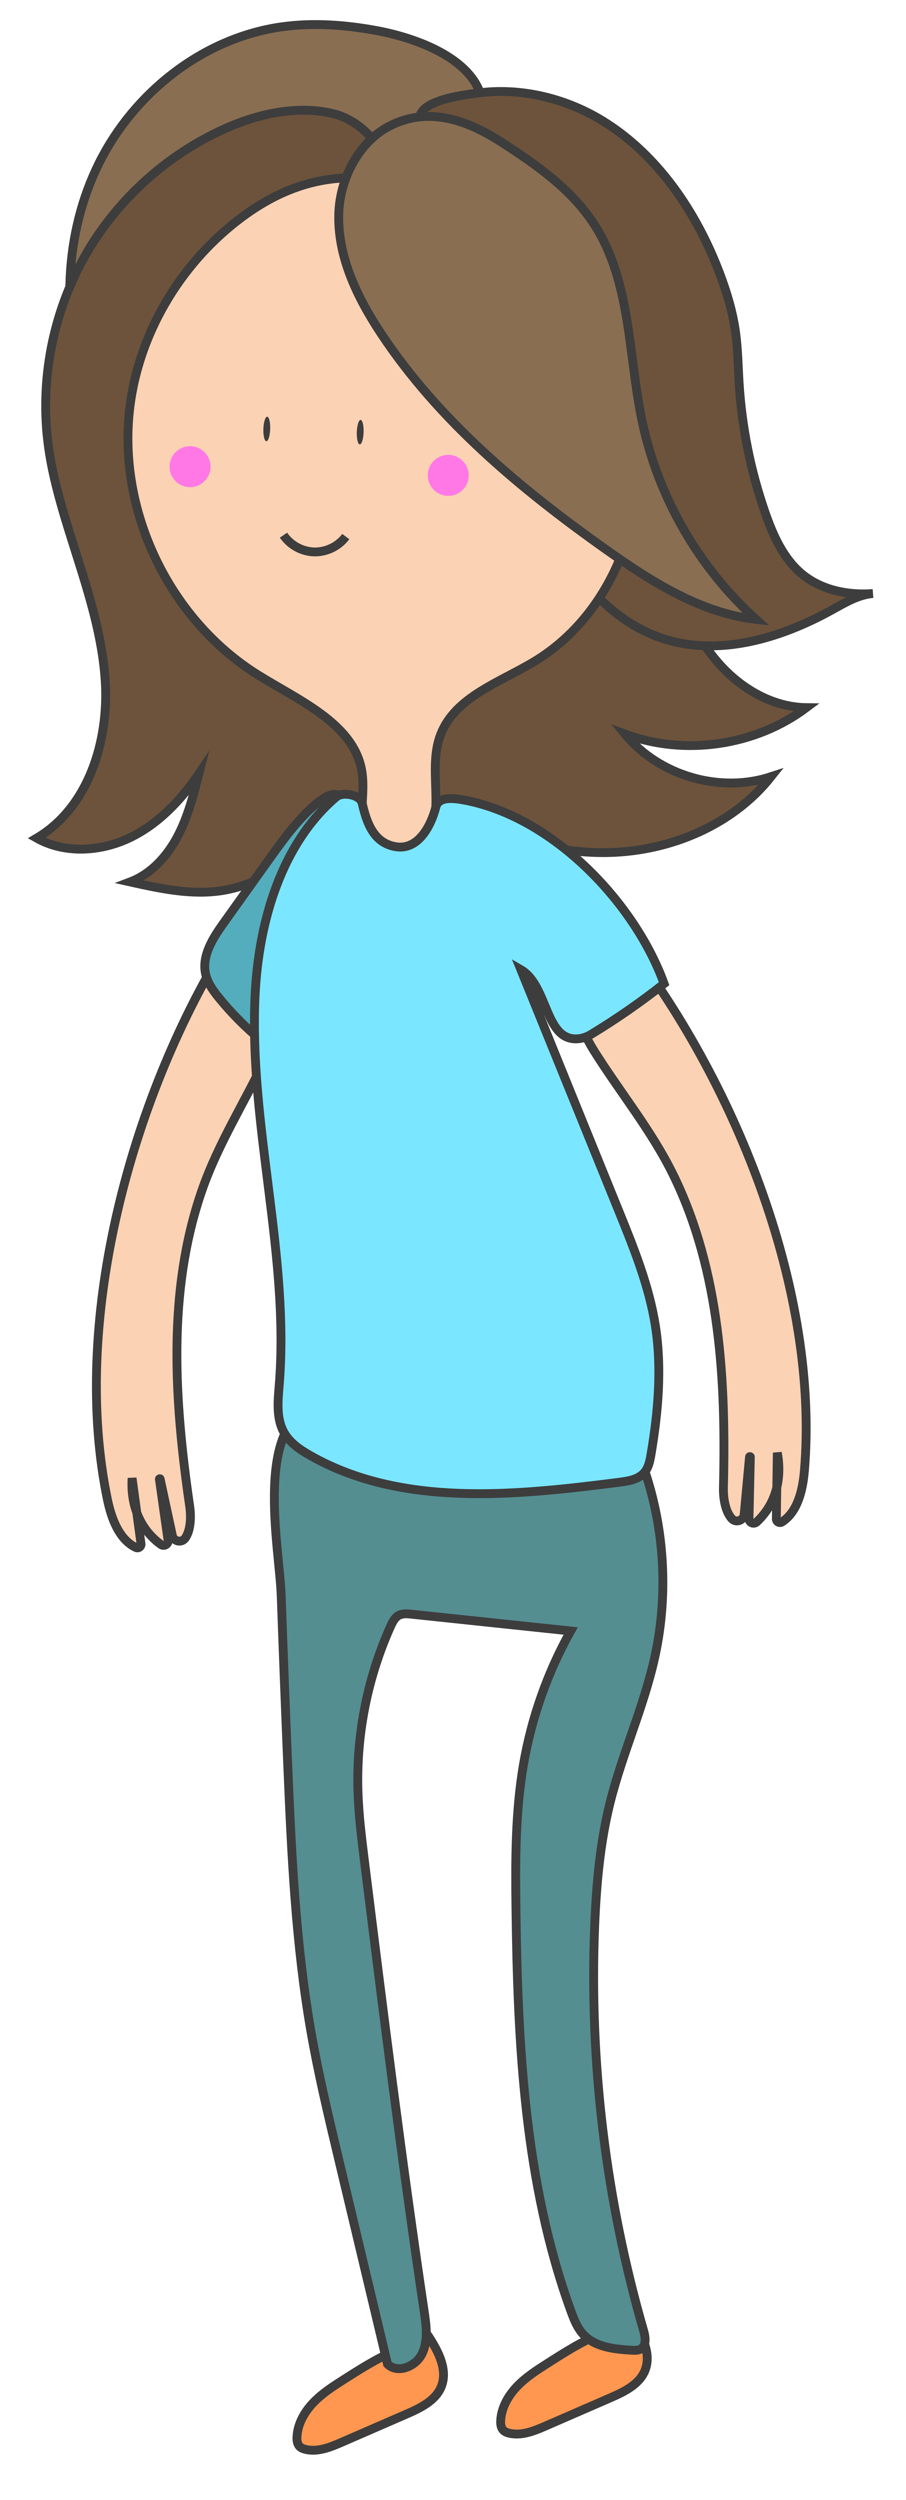 <?xml version="1.0" encoding="utf-8"?>
<!-- Generator: Adobe Illustrator 25.0.0, SVG Export Plug-In . SVG Version: 6.00 Build 0)  -->
<svg version="1.1" id="Calque_1" xmlns="http://www.w3.org/2000/svg" xmlns:xlink="http://www.w3.org/1999/xlink" x="0px" y="0px"
	 viewBox="0 0 204.8 564.8" style="enable-background:new 0 0 204.8 564.8;" xml:space="preserve">
<style type="text/css">
	.st0{fill:#6D533C;stroke:#3D3D3D;stroke-width:2;stroke-miterlimit:10;}
	.st1{fill:#896E52;stroke:#3D3D3D;stroke-width:2;stroke-miterlimit:10;}
	.st2{fill:#FF9750;stroke:#3D3D3D;stroke-width:2;stroke-miterlimit:10;}
	.st3{fill:#548E91;stroke:#3D3D3D;stroke-width:2;stroke-miterlimit:10;}
	.st4{fill:#FCD2B4;stroke:#3D3D3D;stroke-width:2;stroke-miterlimit:10;}
	.st5{fill:#53ADBC;stroke:#3D3D3D;stroke-width:2;stroke-miterlimit:10;}
	.st6{fill:#7BE6FF;stroke:#3D3D3D;stroke-width:2;stroke-miterlimit:10;}
	.st7{fill:#3D3D3D;}
	.st8{fill:none;stroke:#3D3D3D;stroke-width:2;stroke-miterlimit:10;}
	.st9{fill:#FF78E6;}
</style>
<g>
	<path class="st0" d="M137.69,192.62c13.91-0.34,27.97-6.23,36.61-17.14c-11.58,3.81-25.32-0.2-33.04-9.64
		c13.51,5.02,29.5,2.69,41.02-5.96c-7.26-0.08-14.13-3.91-19.1-9.22s-8.23-11.97-10.8-18.77c-1.18-3.13-2.3-6.42-4.67-8.78
		c-2.95-2.94-7.46-3.92-11.59-3.36s-7.95,2.48-11.5,4.67c-11.19,6.9-20.49,16.81-26.68,28.41c-2.93,5.49-5.19,11.67-5.28,17.95
		c-0.04,2.85,0.12,7.11,1.8,9.57c2.24,3.3,2.31,1.12,4.92,1.7c5.84,1.29,11.57,5.54,17.49,7.42
		C123.6,191.62,130.64,192.79,137.69,192.62z"/>
	<path class="st1" d="M85.02,6.89C77.99,5.6,70.77,5.07,63.69,6.06C46,8.53,30.34,20.86,22.39,36.85s-8.5,35.19-2.96,52.17
		c0.46,1.4,1.14,2.97,2.55,3.37c0.82,0.23,1.69,0,2.51-0.23c14.13-4,28.38-8.38,40.75-16.3c10.8-6.92,19.77-16.3,28.63-25.58
		c6.21-6.51,17.1-17.35,15.15-27.52C107.13,12.95,93.33,8.4,85.02,6.89z"/>
	<path class="st0" d="M52.12,28.52c-13.75,5.81-25.49,16.25-32.87,29.23s-10.34,28.41-8.29,43.2c0.65,4.71,1.8,9.35,3.11,13.92
		c3.74,12.98,8.93,25.76,9.73,39.24s-3.87,28.39-15.51,35.25c6.3,3.55,14.34,3.09,20.88,0s11.72-8.53,15.78-14.52
		c-1.24,4.87-2.5,9.8-4.86,14.23c-2.36,4.44-5.97,8.41-10.68,10.19c6.95,1.54,14.11,3.09,21.13,1.9
		c8.77-1.49,16.24-7.05,23.18-12.62c3.76-3.02,7.54-6.17,10.1-10.25c4.39-7.02,4.58-15.74,5.46-23.97
		c1.57-14.75,5.71-29.13,7.6-43.85c2.03-15.88,1.37-32.09-1.87-47.76c-2.58-12.49-5.56-33.68-19.88-37.07
		C67.52,23.85,59.21,25.53,52.12,28.52z"/>
	<path class="st0" d="M136.33,27.37c12.42,7.67,21.16,20.61,26.4,34.53c1.6,4.24,2.91,8.62,3.54,13.13
		c0.53,3.83,0.57,7.72,0.81,11.58c0.62,9.96,2.61,19.83,5.88,29.21c1.79,5.14,4.11,10.34,8.22,13.79
		c4.43,3.72,10.46,4.93,16.16,4.49c-3.36,0.27-6.39,2.11-9.36,3.75c-11.73,6.47-25.68,10.59-38.32,6.36
		c-11.11-3.72-19.54-13.41-24.85-24.14c-5.31-10.73-7.97-22.61-11.12-34.21c-4.4-16.24-9.82-32.17-16.22-47.68
		c-1.45-3.5-4.66-9.52-2.02-13.02c2.11-2.8,9.3-3.7,12.43-4.13C117.67,19.7,127.89,22.16,136.33,27.37z"/>
	<path class="st2" d="M123.83,533.92c-2.46,1.57-4.95,3.16-6.96,5.27c-2.02,2.11-3.55,4.82-3.69,7.73
		c-0.04,0.76,0.05,1.58,0.57,2.14c0.37,0.39,0.9,0.58,1.42,0.7c2.78,0.63,5.61-0.53,8.22-1.67c4.85-2.11,9.71-4.22,14.56-6.33
		c3.14-1.37,6.58-3.02,7.85-6.2c1.49-3.7-0.58-7.81-2.74-11.15c-0.44-0.69-1.04-1.45-1.86-1.41c-1.6,0.08-5.85,4.38-7.75,5.3
		C130.09,529.94,127.01,531.89,123.83,533.92z"/>
	<path class="st2" d="M77.78,537.58c-2.46,1.57-4.95,3.16-6.96,5.27c-2.02,2.11-3.55,4.82-3.69,7.73c-0.04,0.76,0.05,1.58,0.57,2.14
		c0.37,0.39,0.9,0.58,1.42,0.7c2.78,0.63,5.61-0.53,8.22-1.67c4.85-2.11,9.71-4.22,14.56-6.33c3.14-1.37,6.58-3.02,7.85-6.2
		c1.49-3.7-0.58-7.81-2.74-11.15c-0.44-0.69-1.04-1.45-1.86-1.41c-1.6,0.08-5.85,4.38-7.75,5.3
		C84.05,533.61,80.96,535.55,77.78,537.58z"/>
	<path class="st3" d="M65.06,399.23c0.84,20.04,1.8,40.14,5.25,59.88c1.67,9.52,3.91,18.93,6.15,28.33
		c3.71,15.56,7.42,31.12,11.13,46.68c2.26,2.25,6.39,0.59,7.81-2.31s0.97-6.35,0.49-9.56c-5.04-33.82-9.27-67.77-13.5-101.71
		c-0.66-5.32-1.33-10.64-1.48-16c-0.37-12.72,2.18-25.53,7.38-37.09c0.43-0.96,0.94-1.97,1.84-2.47c0.86-0.47,1.89-0.38,2.86-0.28
		c12,1.27,24,2.53,36.01,3.8c-5.23,9.34-8.86,19.62-10.68,30.23c-1.83,10.69-1.83,21.61-1.69,32.45
		c0.39,30.78,1.94,62.15,12.42,90.96c0.68,1.86,1.42,3.76,2.73,5.21c2.71,2.99,7.09,3.42,11.05,3.65c0.73,0.04,1.53,0.07,2.14-0.35
		c1.2-0.83,0.92-2.7,0.5-4.13c-8.54-29.57-12.29-60.62-11.04-91.47c0.38-9.29,1.21-18.6,3.44-27.62
		c2.79-11.24,7.71-21.86,10.18-33.18c3.15-14.45,2.13-29.83-2.91-43.69c-0.45-1.25-0.96-2.52-1.89-3.44
		c-1.75-1.73-4.45-1.77-6.88-1.77c-11.27-0.02-22.46-1.56-33.52-3.67c-9.3-1.78-20.71-6.48-30.24-4.63
		c-15.68,3.05-9.42,32.51-9.05,43.35C64.02,373.34,64.52,386.29,65.06,399.23z"/>
	<path class="st4" d="M45.6,269.09c-7.86,22.77-6.17,47.52-2.72,71.23c0.34,2.37,0.25,5.38-1,7.18c-0.81,1.17-2.63,0.81-2.93-0.59
		c-0.92-4.25-1.83-8.5-2.75-12.75c-0.02-0.11-0.19-0.08-0.17,0.03l1.96,13.79c0.13,0.9-0.89,1.51-1.63,0.97
		c-4.65-3.39-6.88-8.74-6.5-14.99l2.01,14.82c0.09,0.64-0.57,1.14-1.15,0.86c-3.84-1.82-5.58-6.67-6.46-10.95
		c-8.13-39.39,4.71-88.05,25.18-122.61c0.03-0.05,0.1-0.06,0.14-0.02c9.02,8.38,16.52,10.03,10.64,22.61
		C55.41,248.91,49.3,258.35,45.6,269.09z"/>
	<path class="st5" d="M60.56,194.53c-3.33,4.67-6.67,9.33-10,14c-2.42,3.39-4.97,7.36-4.1,11.46c0.45,2.11,1.76,3.9,3.11,5.55
		c2.88,3.52,6.1,6.75,9.6,9.62c2.76-12.85,9.63-24.33,14.01-36.7c1.55-4.37,2.78-8.85,3.7-13.4c1.56-7.8-2.37-6.37-6.76-2.24
		C66.46,186.27,63.49,190.42,60.56,194.53z"/>
	<path class="st4" d="M152.3,265.67c10.53,21.67,11.81,46.44,11.23,70.4c-0.06,2.39,0.4,5.37,1.85,7.01
		c0.94,1.07,2.71,0.49,2.84-0.93c0.4-4.33,0.8-8.66,1.21-12.98c0.01-0.11,0.18-0.1,0.18,0.01l-0.3,13.92
		c-0.02,0.91,1.07,1.39,1.74,0.77c4.21-3.92,5.78-9.5,4.66-15.66l-0.22,14.95c-0.01,0.65,0.7,1.06,1.25,0.72
		c3.6-2.27,4.74-7.29,5.1-11.64c3.36-40.08-15.21-86.86-39.67-118.72c-0.03-0.04-0.1-0.04-0.14,0c-7.96,9.4-15.2,11.94-7.86,23.72
		C140.15,246.81,147.34,255.46,152.3,265.67z"/>
	<path class="st4" d="M29.19,93.45c-2.23,23.03,9.54,46.85,29.18,59.07c9.58,5.96,22.23,11.27,23.53,22.48
		c0.82,7.09-2.64,16.53,3.62,19.96c5.6,3.07,11.97-3.68,12.79-10.02c0.83-6.34-1.01-13.06,1.31-19.02
		c3.32-8.51,13.34-11.74,21.16-16.46c18.53-11.19,27.04-35.45,22.27-56.57S121.8,54.4,102.03,45.59
		c-18.44-8.22-33.87-7.56-49.52,5.17C39.63,61.24,30.8,76.86,29.19,93.45z"/>
	<path class="st6" d="M150.12,222.25c-5.24,4.14-10.75,7.96-16.47,11.43c-0.89,0.54-1.87,0.91-2.9,1.01
		c-7.63,0.72-6.76-11.98-13.01-15.61c7.35,18.11,14.71,36.23,22.06,54.34c3.46,8.52,6.94,17.13,8.36,26.2
		c1.49,9.58,0.62,19.37-0.99,28.93c-0.25,1.5-0.56,3.07-1.57,4.21c-1.35,1.52-3.56,1.87-5.58,2.13c-23.62,3.02-49.2,5.69-69.88-6.03
		c-2.3-1.3-4.58-2.85-5.89-5.12c-1.85-3.2-1.43-7.15-1.13-10.83c2.38-29.4-6.9-58.73-5.45-88.19c0.81-16.49,5.92-34.05,18.31-44.64
		c1.5-1.29,5.47-0.5,5.9,1.42c1.05,4.7,2.73,8.92,7.44,9.78c5.13,0.94,8.07-4.53,9.21-8.97c0.59-2.29,3.72-2.02,6.05-1.61
		C124.94,184.31,143.52,204,150.12,222.25z"/>
	
		<ellipse transform="matrix(0.034 -0.999 0.999 0.034 -38.51 153.898)" class="st7" cx="60.33" cy="96.86" rx="2.77" ry="0.77"/>
	
		<ellipse transform="matrix(0.034 -0.999 0.999 0.034 -18.819 175.684)" class="st7" cx="81.44" cy="97.57" rx="2.77" ry="0.77"/>
	<path class="st8" d="M64.08,120.91c1.54,2.27,4.21,3.73,6.96,3.79c2.74,0.06,5.48-1.27,7.12-3.47"/>
	<circle class="st9" cx="101.33" cy="107.4" r="4.63"/>
	<circle class="st9" cx="42.96" cy="105.44" r="4.63"/>
	<path class="st1" d="M76.59,48c-0.4,9.82,4.13,19.18,9.56,27.38c13.04,19.68,31.55,35.1,50.81,48.75
		c10.29,7.3,21.4,14.37,33.94,15.81c-12.94-11.69-22.07-27.54-25.71-44.59c-3.21-15.07-2.48-31.62-10.82-44.57
		c-5.14-7.99-13.17-13.61-21.17-18.75c-7.69-4.95-16.49-8.03-25.15-3.55C81.06,32.09,76.9,40.35,76.59,48z"/>
</g>
</svg>
